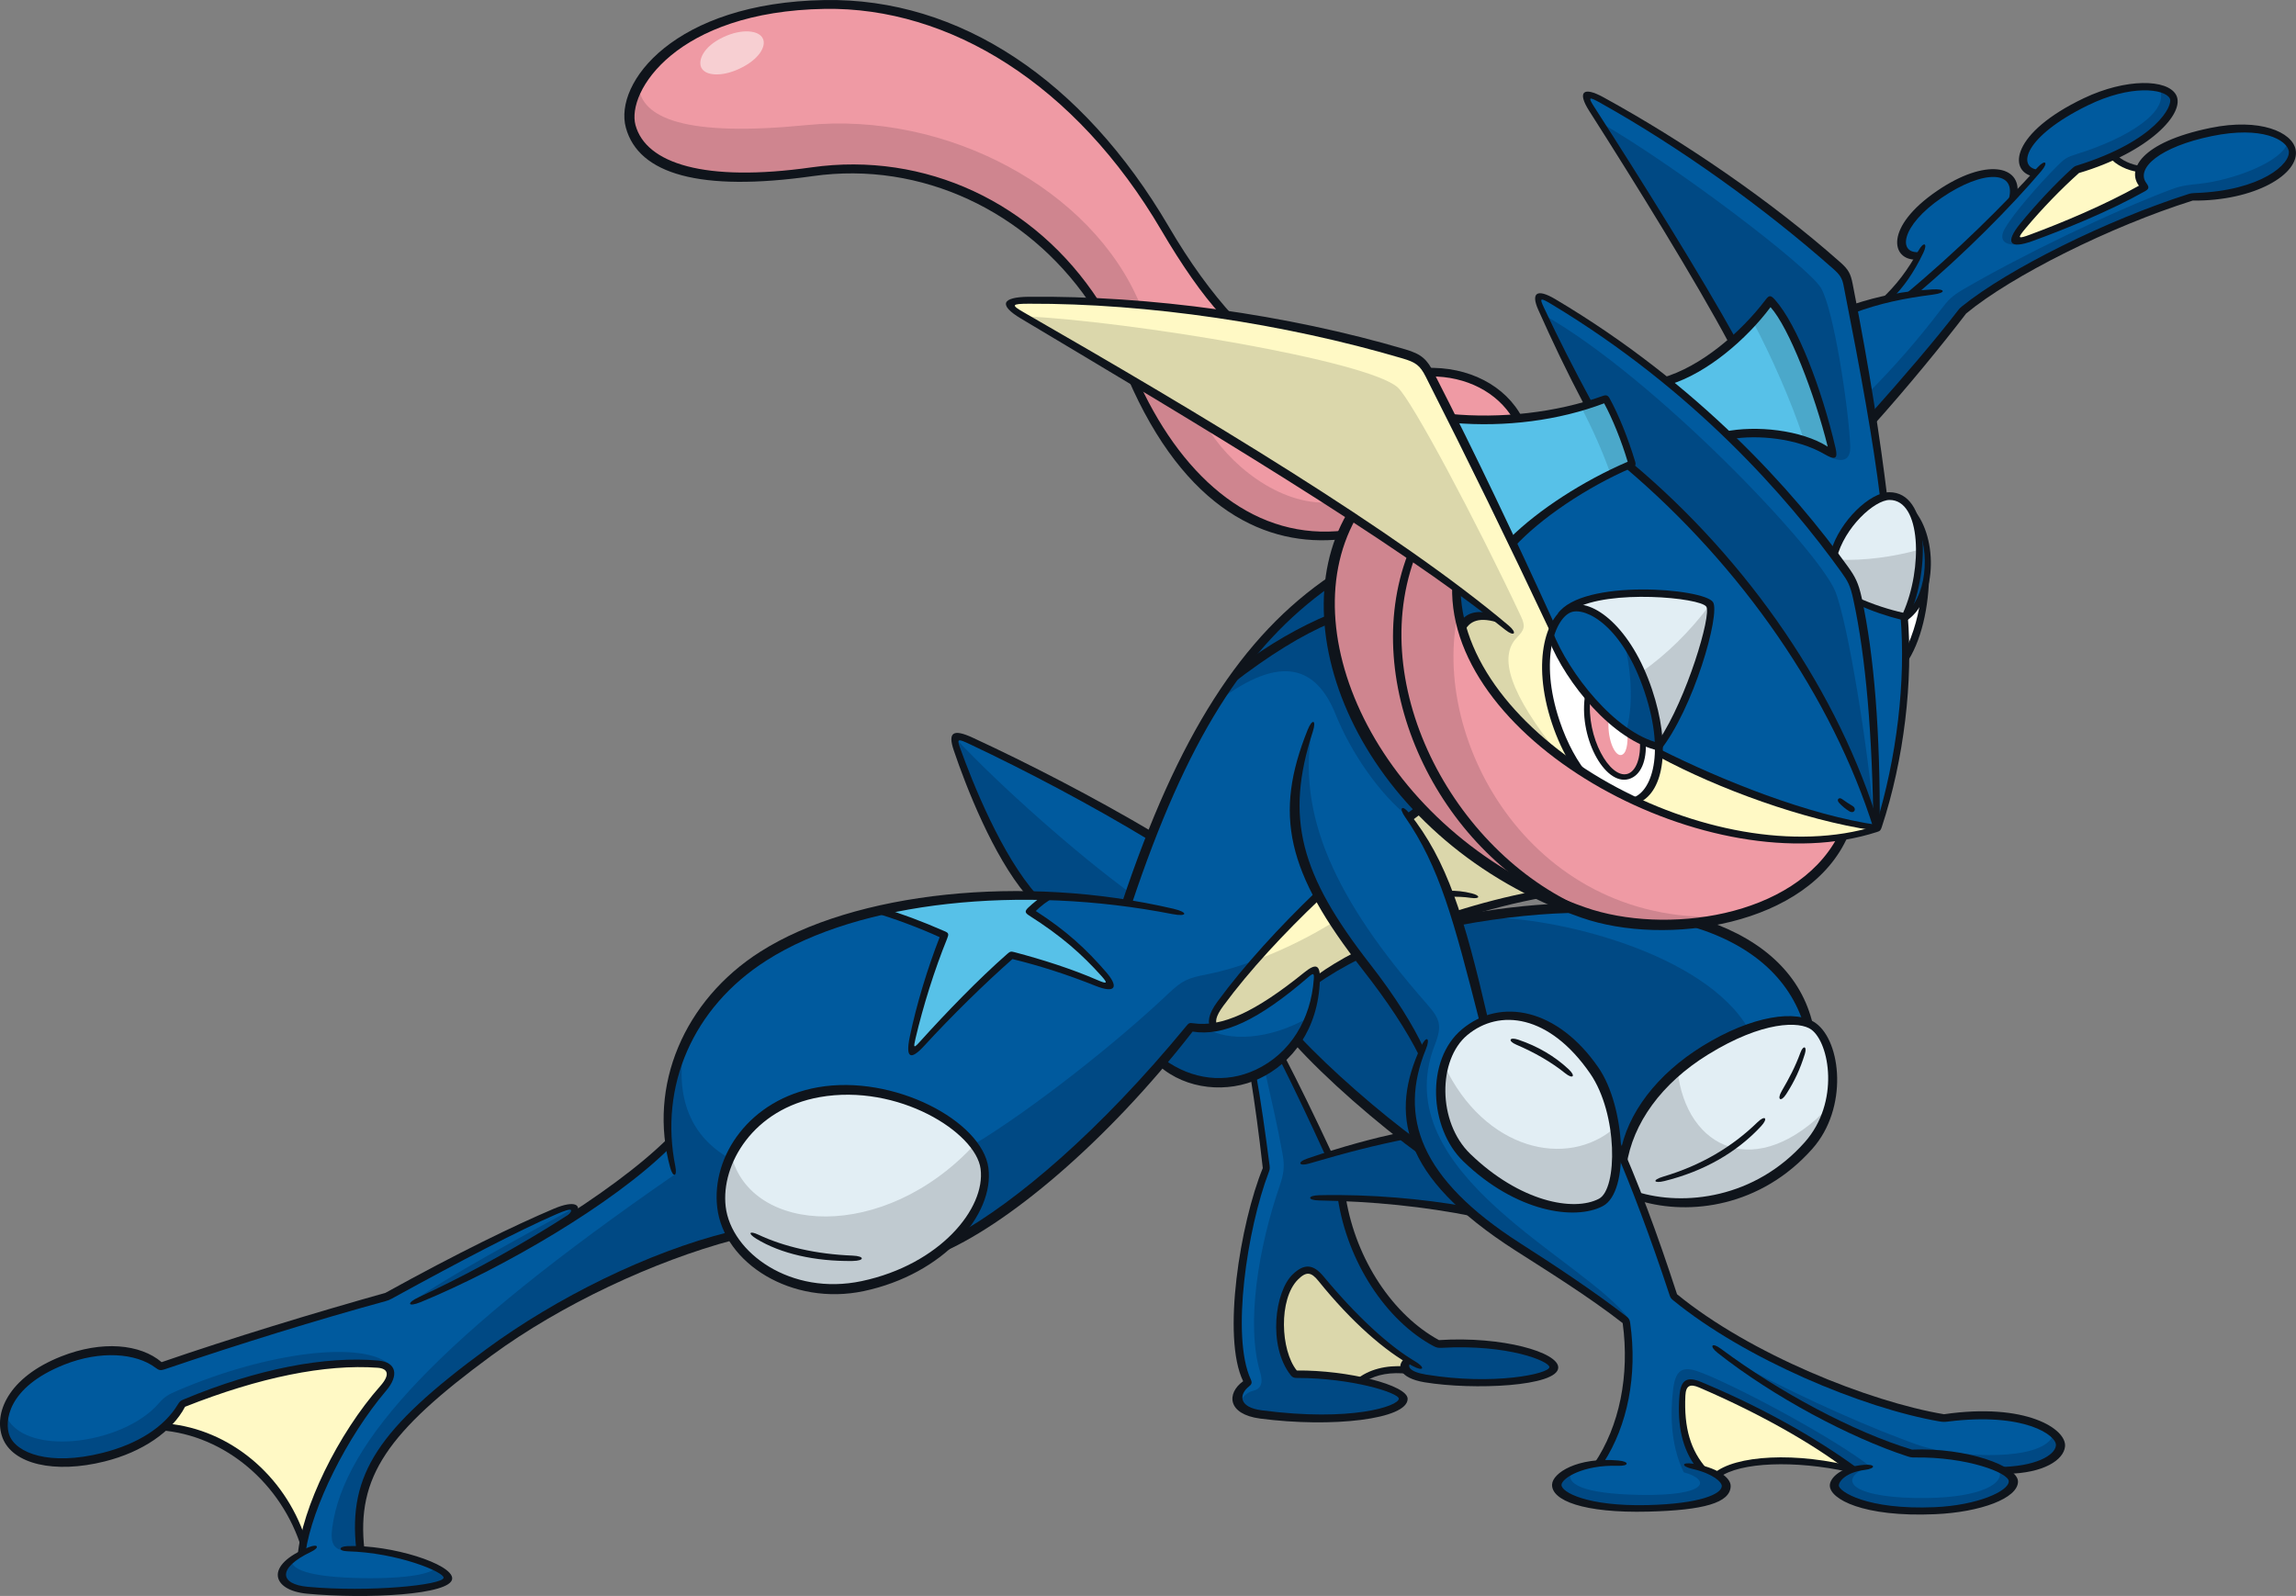 <?xml version="1.0" encoding="UTF-8"?>
<!-- Created with Inkscape (http://www.inkscape.org/) -->
<svg version="1.1" viewBox="0 0 384 266.95" xmlns="http://www.w3.org/2000/svg">
 <rect x="0" y="0" width="384" height="266.95" fill="#808080" stroke="none"/>
 <g transform="translate(106.84 -19.81)" stroke-width="2.571">
  <path d="m110.08 193.79c5.168 5.596 12.976 12.458 20.614 18.089l35.342 4.99 29.491-26.121c-4.553-16.139-26.725-22.901-58.614-16.961l-16.717 5.705c-2.317 1.372-4.509 2.618-6.789 4.133-0.166 3.586-1.406 7.607-3.328 10.166" fill="#005a9e"/>
  <path d="m211.63 122.99c0.169 0.694-3.417-20.097-3.417-20.097-1.321-10.722-3.42-22.579-5.971-35.532-0.32-1.626-0.515-1.944-1.897-3.166-11.05-9.772-25.18-19.917-39.259-27.642-2.706-1.486-3.235-0.935-1.647 1.554 8.883 13.925 18.258 29.067 23.541 38.776-3.409 2.998-7.346 5.54-11.102 6.646-5.81-4.723-12.108-9.196-18.906-13.252-2.806-1.675-2.998-0.814-2.096 1.143 2.421 5.244 4.723 9.892 7.981 16.084-7.389 2.286-15.558 2.942-22.659 2.303l0.524 28.465c-0.029 25.414 43.115 48.992 70.531 40.087 3.255-10.049 5.369-23.303 4.377-35.367" fill="#005a9e"/>
  <path d="m170.61 145.72-17.739-20.719c-7.343-15.825-13.674-29.131-20.569-42.552-1.095-2.132-1.884-2.726-4.317-3.443-18.812-5.55-41.516-9.144-62.758-8.983-3.982 0.029-4.038 0.808-1.021 2.579 29.794 17.484 60.321 35.786 79.03 50.614-2.875-0.851-4.641-0.216-5.576 1.559 6.371 22.707 44.583 41.637 69.639 33.545-11.386-1.599-25.828-6.938-36.689-12.597" fill="#fff9c5"/>
  <path d="m168.86 135.36c2.987 8.935 2.319 16.865-2.16 18.362-4.479 1.498-10.336-4.207-13.322-13.142-3.289-9.835-0.992-17.779 2.46-18.932 3.688-1.232 9.769 3.982 13.023 13.712" fill="#fff"/>
  <path d="m158.76 136.21c-0.961 6.523 3.041 14.534 6.716 13.483 1.725-0.492 2.657-2.853 2.455-5.947-3.259-1.532-6.465-4.334-9.171-7.536" fill="#ef9aa4"/>
  <path d="m182.2 92.66c5.229-1.12 12.98-0.132 17.595 3.278-2.16-9.36-6.707-22.233-10.577-25.786-3.91 5.364-10.891 11.487-17.327 13.383 3.635 2.954 7.068 6.01 10.308 9.126" fill="#57c1e8"/>
  <path d="m146.08 110.53c4.863-5.124 13.021-10.251 20.038-13.157-1.08-3.692-2.701-7.922-4.41-10.848-8.156 3.099-17.636 4.012-25.706 3.254 3.363 6.718 6.657 13.527 10.078 20.752" fill="#57c1e8"/>
  <path d="m155.83 121.63c3.688-1.232 9.769 3.982 13.023 13.712 1.111 3.328 1.716 6.514 1.806 9.281 5.371-7.473 9.557-22.17 8.47-23.715-1.382-1.961-20.293-3.653-24.808 1.734 0.463-0.489 0.973-0.833 1.51-1.013" fill="#e2eef4"/>
  <path d="m155.83 121.63c-1.401 0.468-2.612 2.055-3.335 4.434 2.791 7.147 10.673 16.92 18.168 18.642-0.082-2.786-0.689-6.004-1.81-9.363-3.254-9.73-9.335-14.945-13.023-13.712" fill="#005a9e"/>
  <path d="m162.23 139.83c-0.377 3.359 0.93 6.474 2.064 6.269 0.857-0.156 1.17-1.753 1.048-3.823-1.062-0.712-2.106-1.537-3.112-2.446" fill="#fff"/>
  <path d="m203.74 120.27c2.642 1.222 5.807 2.211 8.034 2.712 3.626-7.695 3.552-20.146-2.588-20.146-2.996 0-7.962 4.71-9.353 9.827 2.675 3.085 3.452 4.82 3.907 7.607" fill="#e2eef4"/>
  <g fill="#ef9aa4">
   <path d="m136.7 118.26c-5.257-3.863-11.146-7.909-17.502-12.077-11.332 19.985 4.304 54.228 38.822 66.308 13.666 4.784 36.617 1.318 43.416-12.794-24.137 3.756-63.765-14.485-64.737-41.437"/>
   <path d="m136.01 89.781c3.486 0.328 7.231 0.342 11.022 2e-3 -2.823-5.135-8.713-7.912-14.946-7.726 0.067 0.126 0.138 0.257 0.209 0.396 1.255 2.441 2.487 4.885 3.714 7.336 0-2e-3 1e-3 -7e-3 1e-3 -7e-3"/>
   <path d="m76.189 70.269c7.404 0.366 14.868 1.136 22.183 2.242-3.606-3.918-7.007-8.784-10.354-14.491-13.088-22.317-33.308-37.871-56.92-37.478-24.772 0.414-34.262 13.62-32.406 20.433 1.889 6.932 11.758 10.193 30.336 7.562 18.11-2.565 36.406 5.484 47.159 21.731"/>
   <path d="m82.816 83.611c8.663 19.284 22.244 28.128 37.128 25.327l0.668-1.83c-11.439-7.551-24.423-15.516-37.797-23.497"/>
  </g>
  <path d="m20.747 26.26c0.62 1.333-0.687 3.544-3.962 5.063-3.055 1.419-5.716 1.132-6.345-0.224-0.538-1.162 0.272-3.491 3.758-5.108 3.036-1.408 5.891-1.146 6.549 0.27" fill="#f7cfd2"/>
  <path d="m276.52 44.897c-0.481-2.367-5.221-4.726-13.548-3.015-10.062 2.067-13.92 6.218-11.118 9.181-5.26 3.006-12.154 5.981-18.897 8.507-3.04 1.136-3.578 0.613-1.433-2.017 2.587-3.173 6.122-6.826 8.988-9.371 12.215-3.714 17.255-10.02 16.069-12.198-1.159-2.124-7.337-2.595-14.583 0.856-11.102 5.286-12.507 11.307-8.336 11.919-5.36 6.018-13.568 14.164-21.111 20.385-3.308 0.494-6.408 1.188-9.512 2.325 1.24 6.428 2.354 12.578 3.302 18.441 5.115-5.718 10.813-12.452 15.135-18.098 7.92-6.571 24.978-14.898 38.3-19.084 11.477-0.089 17.328-4.95 16.743-7.832" fill="#005a9e"/>
  <path d="m208.6 69.858c1.29-0.283 2.6-0.519 3.945-0.721 5.926-4.886 12.256-10.958 17.301-16.257 1.198-4.939-4.506-5.867-12.292-0.564-7.511 5.115-7.918 10.638-3.517 10.29-1.398 2.664-3.291 5.184-5.436 7.252" fill="#005a9e"/>
  <path d="m231.53 57.545c-2.144 2.63-1.605 3.154 1.433 2.017 6.745-2.526 13.637-5.501 18.899-8.507-0.859-0.908-1.089-1.926-0.711-2.963-1.778-0.251-3.479-0.996-4.604-2.194-1.77 0.82-3.776 1.593-6.028 2.277-2.866 2.544-6.402 6.197-8.99 9.371" fill="#fff9c5"/>
  <path d="m97.261 187.7c8.667-11.784 23.335-25.346 33.519-32.606-11.076-11.642-16.444-26.046-14.998-38.234-14.46 10.074-24.784 26.133-34.092 53.997-24.424-3.674-47.563 0.464-60.822 8.9-12.092 7.694-17.17 19.918-15.9 31.264-4.33 4.258-10.377 8.738-16.896 12.902 2.428-2.437 1.049-2.791-2.112-1.451-6.48 2.745-16.831 8.011-28.038 14.221-12.062 3.286-26.552 7.786-37.894 11.702-3.39-3.053-9.644-3.675-16.355-1.015-8.813 3.492-10.827 9.161-9.521 12.67 1.416 3.811 7.733 5.628 16.348 3.466 5.496-1.38 10.817-4.372 13.174-8.866 11.521-4.726 23.222-7.515 32.719-6.661 2.328 0.209 2.87 1.747 0.9 4.006-6.781 7.772-12.745 20.018-13.657 27.666-5.006 2.687-3.981 5.68 0.921 6.133 9.399 0.868 23.388-0.018 23.536-2.026 0.111-1.499-7.673-4.417-14.638-4.854-1.371-12.6 4.16-20.203 21.484-32.925 10.87-7.983 26.439-15.865 40.56-19.485l36.257 1.489c12.628-6.264 29.311-22.051 40.578-36.414 1.26 0.236 2.561 0.245 3.929 0.026-0.571-0.715-0.408-1.992 0.997-3.905" fill="#005a9e"/>
  <path d="m111.63 182.86c-8.37 6.943-14.159 9.674-19.29 8.718-1.53 1.95-3.16 3.927-4.867 5.9 10.563 8.22 25.215 0.799 25.935-13.859 0.086-1.768-0.214-2.059-1.779-0.76" fill="#005a9e"/>
  <path d="m57.832 215.23c-0.965-7.279-15.256-14.92-27.722-12.72-10.9 1.925-17.22 10.92-16.261 19.202 1.018 8.778 12.123 15.65 23.641 13.2 13.261-2.821 21.285-12.569 20.342-19.682" fill="#e2eef4"/>
  <path d="m77.778 182.76c-3.261-3.691-6.491-6.803-12.359-10.471 0.846-0.879 1.886-1.784 3.356-2.655-10.29-0.432-20.044 0.491-28.565 2.482 3.813 1.122 7.503 2.585 10.919 4.121-1.985 4.873-4.062 11.294-5.335 17.17-0.577 2.666-0.31 3.096 1.602 0.982 4.464-4.936 10.218-10.67 14.934-14.804 4.641 1.114 9.554 2.713 14.257 4.666 2.409 1.002 3.077 0.645 1.19-1.491" fill="#57c1e8"/>
  <path d="m-42.707 251.99c1.97-2.259 1.429-3.797-0.9-4.006-9.497-0.855-21.198 1.935-32.719 6.66-0.747 1.425-1.795 2.697-3.049 3.817 11.14 1.001 20.038 9.29 23.293 19.456 1.506-7.667 7.085-18.718 13.374-25.928" fill="#fff9c5"/>
  <path d="m65.744 169.52c5.191 0.086 10.538 0.514 15.948 1.328 1.32-3.951 2.662-7.658 4.032-11.151-8.969-5.316-19.991-11.28-30.131-15.97-2.665-1.232-3.197-0.856-2.407 1.371 3.051 8.597 7.642 18.804 12.557 24.423" fill="#005a9e"/>
  <path d="m218.29 257.03c-13.307-2.22-33.29-10.621-45.172-20.403-3.037-9.272-6.075-17.503-9.616-25.617 0 0-22.456-20.658-22.173-20.534-4.348-17.621-6.558-26.568-12.796-34.295-13.159-16.305-15.173-17.084-16.248-14.138-5.322 14.605-2.441 24.385 9.407 39.506 3.747 4.784 7.066 9.781 9.223 14.29-4.545 11.274-1.197 21.458 16.144 32.57 5.873 3.762 11.801 7.467 18.073 12.37 1.165 7.63 0.061 16.833-4.587 23.816-4.27 0.454-6.966 2.381-7.02 3.551-0.103 2.232 5.955 4.194 15.256 3.962 8.445-0.211 13.003-1.512 13.098-3.691 0.042-0.956-1.516-2.232-4.09-2.98-2.617-3.192-3.575-7.16-3.246-12.188 0.135-2.067 0.896-2.675 2.971-1.801 9.093 3.832 18.777 9.08 25.589 14.2-1.976 0.621-3.131 1.773-3.131 2.634 0 1.867 5.774 4.705 16.787 4.23 7.634-0.328 13.142-2.727 13.142-4.906 0-0.594-0.639-1.233-1.734-1.844 6.026-0.15 9.396-2.007 9.611-4.097 0.253-2.46-6.279-6.503-19.488-4.636" fill="#005a9e"/>
  <path d="m160.94 220.96c4.104-2.146 3.269-15.775-1.08-22.084-6.703-9.725-15.664-11.482-21.724-6.42-5.461 4.56-5.337 15.437 0.361 20.942 8.942 8.642 18.249 9.753 22.444 7.562" fill="#e2eef4"/>
  <path d="m167.16 219.91c8.314 2.548 20.216 0.862 28.506-8.498 5.912-6.673 4.525-17.232 0.84-19.923-2.304-1.683-8.687-1.86-18.144 3.985-6.466 3.996-12.372 10.286-13.681 18.318 0.851 2.022 1.675 4.056 2.478 6.118" fill="#e2eef4"/>
  <path d="m203.1 265.64c-6.812-5.12-16.495-10.368-25.589-14.2-2.075-0.874-2.836-0.266-2.971 1.8-0.329 5.028 0.629 8.997 3.245 12.189 1.032 0.3 1.892 0.686 2.56 1.101 3.276-2.574 12.545-3.356 22.702-0.87 0.018-7e-3 0.033-0.015 0.053-0.018" fill="#fff9c5"/>
  <path d="m113.46 169.47c-5.266 5.176-13.536 14.23-16.202 18.228-1.08 1.621-1.41 2.902-0.997 3.903 4.779-0.91 10.221-4.265 15.361-8.744 1.427-1.244 1.825-1.065 1.779 0.76 1.905-1.366 4.47-2.918 6.788-4.133-2.317-2.836-5.198-7.066-6.728-10.014" fill="#fff9c5"/>
  <path d="m139.04 222.43c-6.923-1.338-14.518-1.983-21.439-2.184 1.618 10.001 7.66 20.054 16.105 24.402 10.7-0.717 19.399 1.946 19.353 3.89-0.051 2.15-11.828 3.437-21.503 1.844-3.403-0.56-3.988-2.092-2.839-3.005-4.75-2.892-10.158-8.311-14.62-13.685-1.56-1.879-2.648-1.839-4.25-0.309-3.153 3.016-3.687 12.134-0.103 16.282 8.93-0.071 18.124 2.388 18.124 4.095 0 2.481-10.944 4.289-23.807 2.612-4.521-0.59-4.967-3.534-2.15-5.326-3.737-6.911-0.82-26.365 3.072-35.786-0.629-5.176-1.354-10.476-2.208-15.493 1.738-0.709 3.363-1.734 4.794-3.047 2.655 5.207 5.304 10.723 7.874 16.225 4.168-1.246 8.389-2.371 12.507-3.207 0.795 0.589 1.525 1.106 2.378 1.594 1.28 3.504 4.322 7.513 8.711 11.098" fill="#005a9e"/>
  <path d="m213.1 105.64c1.938 4.088 1.251 11.778-1.254 17.198 4.853-3.014 4.825-12.735 1.254-17.198" fill="#004984"/>
  <path d="m147.52 122.87c-7.544-16.042-18.212-36.072-20.572-38.234-4.946-4.534-44.784-11.092-62.627-11.938 29.753 17.459 60.223 35.732 78.907 50.539-2.874-0.849-4.64-0.215-5.575 1.559 2.214 7.887 8.27 15.318 16.278 21.32-8.293-10.305-10.185-16.441-7.082-19.652 1.294-1.338 1.468-1.9 0.672-3.594" fill="#dbd7ab"/>
  <path d="m142.87 122.97c-2.002-1.621-4.099-3.214-6.142-4.685-0.117 1.442 0.184 4.348 0.921 6.506 0.709-1.415 2.384-2.479 5.221-1.821" fill="#004984"/>
  <path d="m167.65 132.25c0.431 0.979 0.838 2.007 1.203 3.103 1.111 3.326 1.716 6.513 1.805 9.281 5.338-7.423 9.499-21.967 8.489-23.675-3.378 4.519-7.313 8.376-11.498 11.29" fill="#c0cad0"/>
  <path d="m200.48 113.41c2.162 2.627 2.853 4.3 3.269 6.85 2.642 1.223 5.806 2.211 8.034 2.712 1.565-3.321 2.439-7.53 2.434-11.242-4.309 1.226-9.453 1.918-13.737 1.681" fill="#c0cad0"/>
  <path d="m157.6 87.879c1.796 3.488 3.531 7.267 4.902 11.154 1.227-0.606 2.443-1.165 3.626-1.653-1.08-3.692-2.701-7.921-4.41-10.847-1.34 0.508-2.718 0.953-4.117 1.346" fill="#4ba8ca"/>
  <path d="m199.78 95.925c-2.16-9.362-6.707-22.234-10.577-25.789-0.83 1.139-1.805 2.311-2.876 3.47 2.982 5.561 6.559 13.611 8.566 19.885 1.812 0.598 3.494 1.403 4.888 2.433" fill="#4ba8ca"/>
  <g fill="#004984">
   <path d="m197.7 67.956c-2.146-3.559-23.93-20.167-36.74-27.57 5.556 8.47 17.223 27.881 22.021 36.511 2.102-1.634 4.56-4.534 6.225-6.738 3.78 4.005 8.416 16.789 10.532 25.293l-0.659 0.752c2.091 1 3.63 0.746 3.529-1.799-0.245-6.199-2.753-22.873-4.908-26.45"/>
   <path d="m151.4 72.506c18.482 10.456 45.935 39.288 48.714 46.239 2.16 5.4 5.614 27.257 6.393 37.519-6.332-19.817-23.676-45.203-41.079-58.645l0.691-0.254c-0.744-2.858-2.543-7.54-4.412-10.847-0.9 0.336-1.827 0.668-2.849 0.975-2.665-4.914-5.597-10.955-7.461-14.99"/>
   <path d="m165.13 142.12c1.814 1.246 3.689 2.164 5.539 2.588-0.08-2.786-0.687-6.004-1.809-9.363-1.095-3.273-2.512-6.02-4.047-8.198 1.382 5.92 1.421 11.103 0.318 14.973"/>
   <path d="m276.52 44.897c-0.091-0.446-0.333-0.891-0.721-1.308-0.894 3.265-9.1 6.362-14.879 6.969-1.739 0.184-2.911 0.289-4.523 0.896-10.241 3.85-25.119 11.064-34.871 16.745-1.911 1.111-2.57 1.821-3.749 3.377-3.677 4.855-7.885 9.696-12.164 13.965 0.253 1.473 0.495 2.931 0.729 4.37 5.115-5.718 10.813-12.452 15.135-18.098 7.92-6.571 24.978-14.898 38.3-19.084 11.477-0.089 17.328-4.95 16.743-7.832"/>
   <path d="m230.63 60.707 0.777-0.657c-1.578 0.34-1.569-0.418 0.128-2.502 2.587-3.173 6.124-6.825 8.99-9.37 12.215-3.714 17.255-10.022 16.069-12.198-0.349-0.639-1.158-1.124-2.308-1.402 1.948 3.787-5.181 8.331-13.827 11.011-1.579 0.49-1.998 0.729-3.238 1.984-3.105 3.143-7.196 7.798-8.726 10.424-1.044 1.787-0.285 2.901 2.136 2.709"/>
  </g>
  <g fill="#cf858f">
   <path d="m28.069 40.732c-20.193 2.001-27.684-1.093-28.136-6.641-1.38 2.516-1.764 4.954-1.237 6.881 1.889 6.93 11.757 10.193 30.334 7.562 18.11-2.566 36.406 5.483 47.159 21.731 2.556 0.126 5.118 0.318 7.678 0.537-7.987-19.339-32.403-32.388-55.799-30.069"/>
   <path d="m119.94 108.93 0.668-1.83c-1.626-1.074-3.29-2.157-4.976-3.246-8.616 0.563-17.137-6.541-20.851-13.038-3.936-2.395-7.93-4.803-11.968-7.213 8.663 19.284 22.244 28.128 37.128 25.327"/>
   <path d="m137.09 121.97c-0.207-1.218-0.339-2.457-0.384-3.714-5.257-3.865-11.146-7.909-17.502-12.079-11.332 19.985 4.304 54.228 38.825 66.31 6.949 2.433 16.299 2.727 24.706 0.576-33.097 2.321-50.647-29.324-45.645-51.095"/>
  </g>
  <path d="m211.63 122.99c0.183 2.221 0.258 4.483 0.243 6.758 1.672-2.907 2.907-7.125 3.264-11.783-0.595 2.139-2.5 4.896-3.507 5.025" fill="#fff"/>
  <path d="m103.15 180.42c-2.692 1.004-5.438 1.832-8.056 2.347-3.311 0.651-4.139 0.967-6.654 3.353-8.508 8.071-22.659 19.246-32.398 25.114 0.98 1.297 1.609 2.644 1.787 3.979 0.529 3.989-1.765 8.808-6.218 12.768l0.143 2e-3c12.628-6.264 29.311-22.051 40.578-36.414 1.26 0.235 2.561 0.244 3.929 0.026-0.571-0.715-0.408-1.992 0.997-3.905 1.747-2.374 3.744-4.82 5.891-7.274" fill="#004984"/>
  <path d="m111.63 182.86c1.427-1.244 1.825-1.065 1.779 0.76 1.905-1.366 4.47-2.918 6.788-4.134-1.27-1.554-2.704-3.525-3.997-5.477-3.466 2.201-8.168 4.601-13.054 6.42-2.54 2.885-4.731 5.548-5.88 7.27-1.08 1.621-1.41 2.904-0.997 3.905 4.779-0.91 10.222-4.265 15.361-8.744" fill="#dbd7ab"/>
  <path d="m37.49 234.92c13.261-2.821 21.283-12.567 20.342-19.682-0.175-1.312-0.788-2.639-1.742-3.916-15.113 16.326-37.383 15.018-40.635 1.674-1.368 2.767-1.946 5.79-1.605 8.724 1.018 8.778 12.121 15.651 23.641 13.2" fill="#c0cad0"/>
  <g fill="#004984">
   <path d="m13.848 221.71c-0.317-2.728 0.162-5.534 1.329-8.137-6.42-3.626-9.114-10.015-7.629-18.758-2.345 5.215-3.183 10.816-2.579 16.217 0.211 1.633 0.715 4.032 1.018 5.246-39.429 27.241-55.331 44.673-57.259 59.046-0.358 2.66 0.266 3.527 1.922 3.893l2.806-0.294c-1.372-12.6 4.159-20.203 21.483-32.923 10.869-7.983 26.434-15.864 40.555-19.485-0.875-1.495-1.448-3.114-1.644-4.804"/>
   <path d="m-34 281.99c-0.527 1.018-4.539 1.914-12.283 1.784-9.215-0.154-11.881-1.56-11.785-3.009-2.94 2.347-1.608 4.635 2.625 5.025 9.399 0.868 23.389-0.018 23.537-2.026 0.037-0.486-0.764-1.123-2.093-1.775"/>
   <path d="m-41.815 248.73 0.455-0.421c-4.486-4.499-20.942-2.267-35.696 4.06-1.63 0.699-2.199 0.987-3.281 2.228-6.077 6.977-22.954 9.092-25.654 1.678-0.347 1.388-0.263 2.695 0.145 3.791 1.416 3.813 7.733 5.628 16.346 3.466 5.496-1.379 10.817-4.372 13.176-8.866 19.058-7.816 33.522-7.584 34.509-5.935"/>
   <path d="m-11.06 223.43c-5.139 3.816-19.576 11.223-26.568 13.982 4.907-3.673 19.014-11.295 26.822-15.55 0.087 0.287 0.106 1.044-0.256 1.568"/>
   <path d="m82.258 169.21c-8.938-6.501-21.833-17.924-29.306-25.923-0.188 0.302-0.093 0.904 0.236 1.832 3.051 8.597 7.642 18.804 12.557 24.423 5.191 0.086 10.538 0.514 15.947 1.328 0.188-0.562 0.377-1.107 0.567-1.66"/>
  </g>
  <path d="m130.79 155.1-1.984 1.394c3.02 4.258 6.453 11.618 7.909 16.48 3.735-1.263 10.135-3.047 14.09-3.708-6.865-2.911-15.366-9.327-20.015-14.166" fill="#dbd7ab"/>
  <g fill="#004984">
   <path d="m94.816 191.76c-0.847 0.033-1.674-0.015-2.481-0.165-1.53 1.95-3.162 3.927-4.867 5.902 8.91 6.934 20.732 2.736 24.645-7.548-6.725 3.896-13.658 4.089-17.297 1.81"/>
   <path d="m115.78 116.88c-7.2 5.015-13.374 11.517-18.908 20.219 10.626-8.06 16.479-5.723 19.662 2.193 2.531 6.295 7.253 13.274 12.295 17.246 0.664-0.498 1.314-0.974 1.946-1.425-11.076-11.642-16.442-26.046-14.997-38.234"/>
   <path d="m165.57 240.42c-7.176-9.916-40.874-24.257-32.447-45.812 1.314-3.363 0.843-4.41-1.451-7.021-15.161-17.262-21.834-31.57-18.978-46.357-2.787 8.265-8.211 18.341 9.006 40.318 3.748 4.784 7.066 9.781 9.223 14.29-4.545 11.273-1.149 21.385 16.144 32.57 6.676 4.317 13.645 9.38 18.503 12.012"/>
   <path d="m173 252.12c-0.45 3.647-0.585 9.137 1.756 13.954 4.545 1.214 4.274 4.005-7.427 3.78-9.396-0.182-12.569-1.821-11.302-4.056-1.576 0.75-2.485 1.673-2.514 2.345-0.101 2.232 5.955 4.194 15.256 3.962 8.445-0.211 13.003-1.512 13.098-3.691 0.042-0.956-1.516-2.232-4.09-2.979-2.617-3.192-3.575-7.161-3.246-12.189 0.135-2.067 0.896-2.674 2.971-1.801 9.093 3.833 18.777 9.08 25.589 14.201 0.804-0.241 1.596-0.519 2.765-0.608-5.806-4.545-21.198-12.872-27.995-15.572-2.921-1.161-4.41-0.991-4.861 2.655"/>
   <path d="m205.85 265.02c-6.165 2.52-2.341 5.536 9.722 5.356 8.687-0.13 13.322-2.385 11.792-4.997 1.62 0.677 2.52 1.532 2.52 2.207 0 1.993-4.185 4.41-13.142 4.906-10.62 0.586-16.9-2.211-16.787-4.232 0.072-1.307 1.914-3.105 5.895-3.241"/>
   <path d="m182.51 247.08c8.076 4.681 21.071 10.566 28.354 13.277 1.935 0.721 3.421 1.395 6.212 1.982 6.017 1.26 18.577 1.727 19.617-2.916 1.896 1.746 1.987 5.436-8.095 6.561-2.791-1.8-9.677-3.374-15.528-2.88-6.391-2.07-23.494-9.812-30.56-16.022"/>
   <path d="m120.19 179.5c-2.137 1.149-4.553 2.527-6.788 4.134-0.166 2.775-0.912 6.753-3.329 10.164 5.233 5.798 14.255 13.46 20.614 18.091-2.194-3.652-2.224-10.096 0.222-16.055-2.595-4.925-6.601-11.586-10.719-16.335"/>
   <path d="m140.66 173.25c12.841-0.24 37.748 6.101 44.948 18.704-9.469 3.551-19.006 11.12-20.905 21.842l-1.194-2.793c-0.015-12.92-12.348-24.579-22.173-20.534-0.768-3.765-2.717-11.69-4.414-16.674 1.066-0.262 2.219-0.458 3.739-0.545"/>
  </g>
  <path d="m195.67 211.4c1.714-1.936 2.813-4.2 3.421-6.503-12.089 12.753-23.915 7.187-25.371-6.046-4.466 3.835-8.052 8.89-9.036 14.929 0.852 2.022 1.675 4.056 2.479 6.118 8.314 2.548 20.215 0.862 28.506-8.498" fill="#c0cad0"/>
  <path d="m160.94 220.96c2.512-1.314 3.171-6.93 2.308-12.536-8.002 6.968-21.831 3.761-28.529-10.405-1.448 5.098-0.193 11.542 3.778 15.379 8.942 8.642 18.249 9.753 22.444 7.562" fill="#c0cad0"/>
  <path d="m153.05 248.52c0.047-1.944-8.652-4.608-19.353-3.89-8.445-4.348-14.487-14.4-16.105-24.401 6.921 0.2 14.518 0.844 21.439 2.183-4.387-3.584-7.431-7.594-8.709-11.097-0.855-0.488-1.585-1.006-2.378-1.595-4.117 0.838-8.34 1.961-12.508 3.207-2.569-5.5-5.218-11.017-7.873-16.225-0.888 0.814-1.858 1.504-2.875 2.089 1.135 5.122 2.208 9.659 3.009 14.213 0.35 1.992 0.134 3.286-0.534 5.221-3.482 10.089-5.672 23.034-3.25 31.077 0.555 1.839 0.143 2.852-1.238 3.162-1.076 0.243-2.164 1.407-2.084 2.342 0.573 0.733 1.707 1.32 3.465 1.55 12.863 1.677 23.806-0.131 23.806-2.612 0-1.708-9.194-4.167-18.123-4.095-3.584-4.147-3.051-13.264 0.103-16.282 1.6-1.53 2.69-1.569 4.248 0.309 4.462 5.374 9.87 10.793 14.62 13.685-1.148 0.914-0.563 2.445 2.839 3.005 9.675 1.593 21.452 0.306 21.503-1.844" fill="#004984"/>
  <path d="m128.71 247.36c-4.75-2.892-10.158-8.312-14.62-13.687-1.56-1.878-2.648-1.839-4.25-0.307-3.153 3.016-3.687 12.133-0.103 16.282 3.873-0.029 7.798 0.415 10.998 1.069 2.031-1.416 4.612-2.015 7.673-1.746-0.408-0.559-0.266-1.159 0.301-1.611" fill="#dbd7ab"/>
  <g fill="#0f141b">
   <path d="m202.46 155.51c0.82 0.489 1.297-0.437 0.525-0.895-0.642-0.381-1.122-0.698-1.72-1.133-0.565-0.414-0.982 0.098-0.551 0.582 0.472 0.532 1.107 1.066 1.746 1.446"/>
   <path d="m159.14 136.64c-0.703 6.496 3.259 13.442 6.188 12.621 1.423-0.397 2.345-2.688 2.08-5.794l1.002 0.388c0.183 3.205-0.811 5.685-2.844 6.268-4.099 1.174-8.555-7.301-7.254-14.325z"/>
   <path d="m155.85 147.6c-1.205-1.946-2.271-4.234-3.12-6.774-3.579-10.705-0.799-18.471 2.931-19.717 3.919-1.306 10.341 3.68 13.802 14.036 3.141 9.394 2.035 16.981-2.132 18.904 0.097 0.015-1.494-0.721-1.494-0.721 3.149-0.469 6.089-6.672 2.37-17.796-3.698-11.062-9.783-14.155-12.222-13.338-2.657 0.887-5.465 7.786-2.002 18.144 1.299 3.887 3.075 7.041 4.984 9.272z"/>
   <path d="m170.58 143.66c4.667-6.931 8.862-21.007 7.956-22.372-1.015-1.528-16.301-2.95-22.081 0.407l-2.774 0.773c4.125-5.903 24.398-4.27 25.971-1.95 1.288 1.899-3.28 18.035-8.97 24.987z"/>
   <path d="m152.82 125.44c2.674 6.894 10.446 16.916 17.839 18.665l-0.043 1.272c-7.712-1.642-15.543-11.333-18.393-18.48z"/>
   <path d="m137.45 118.73c0.733 24.789 42.282 47.663 69.421 39.246 3.519-11.338 5.065-24.23 4.143-35.131l1.207-0.08c0.913 10.904-0.59 24.007-4.339 35.383-0.189 0.569-0.283 0.66-0.808 0.83-27.709 8.944-71.778-14.858-71.043-41.138z"/>
   <path d="m206.42 158.7c-11.699-1.751-25.861-6.942-35.786-12.281l0.061-1.317c10.404 5.217 24.929 11.087 36.771 12.746z"/>
   <path d="m166.08 97.236c19.656 16.471 34.732 38.66 41.413 60.922l-0.936 0.385c-6.915-22.019-22.037-43.984-41.686-60.596z"/>
   <path d="m158.22 87.724c-3.137-5.969-5.396-10.738-7.78-16.075-1.281-2.869-0.227-3.618 2.817-1.813 23.995 14.231 39.933 32.2 48.989 44.789 1.15 1.599 1.731 2.662 2.262 5.091 2.135 9.774 3.124 22.904 3.035 38.39l-1.057 0.537c-0.158-15.616-1.236-28.82-3.379-38.635-0.501-2.299-0.913-3.011-2.019-4.548-9.016-12.531-24.689-30.45-48.377-44.727-1.994-1.201-2.094-1.097-1.351 0.49 2.468 5.277 4.889 10.032 8.13 16.039z"/>
   <path d="m203.74 119.7c2.644 1.238 5.609 2.135 7.716 2.603 3.264-7.369 3.047-18.867-2.268-18.867-2.481 0-7.555 4.526-8.865 9.808l-0.951-1.237c1.499-5.042 6.511-9.864 9.79-9.864 6.611 0 6.85 12.599 3.342 20.676-0.29 0.668-0.586 0.844-1.246 0.682-2.454-0.606-4.999-1.456-7.222-2.494z"/>
   <path d="m211.56 122.61c3.772-2.635 4.578-10.368 2.093-15.223l-0.45-2.365c4.211 4.79 3.91 15.668-1.488 18.803z"/>
   <path d="m211.76 128.68c1.434-2.704 2.512-6.788 2.713-9.69l1.331-3.656c0.023 5.952-1.346 11.964-3.924 15.571z"/>
   <path d="m207.62 103.17c-1.175-9.585-3.185-20.679-6.129-35.624-0.233-1.187-0.595-1.768-1.664-2.713-11.555-10.23-25.589-20.308-39.02-27.82-1.971-1.102-2.103-0.999-0.939 0.804 7.769 12.049 17.881 28.282 23.594 38.619l-1.091 0.853c-5.583-10.468-15.734-26.874-23.415-38.915-2.042-3.202-1.027-4.159 2.358-2.301 13.537 7.429 27.997 17.306 39.596 27.578 1.415 1.251 1.764 1.932 2.101 3.644 2.935 14.904 4.601 25.992 5.779 35.57z"/>
   <path d="m181.56 92.017c5.272-1.109 12.923-0.289 17.285 2.509-2.203-8.835-6.466-19.904-9.568-23.338-3.99 5.327-10.493 10.944-16.707 12.9l-1.397-1.089c6.435-1.815 13.125-7.566 17.294-13.072 0.573-0.757 0.846-0.766 1.534 0 3.767 4.217 7.84 14.912 10.15 24.822 0.425 1.826-0.061 2.072-1.878 1.015-4.589-2.671-11.22-3.271-15.621-2.499z"/>
   <path d="m145.67 109.83c4.82-4.777 12.321-9.607 19.715-12.785-1.004-3.408-2.578-7.293-3.938-9.774-7.567 2.87-16.523 4.017-25.174 3.276l-0.654-1.51c8.44 0.839 17.844-0.204 25.595-2.996 0.608-0.219 0.883-0.084 1.158 0.416 1.524 2.773 3.061 6.604 4.244 10.498 0.204 0.669 0.067 0.84-0.635 1.144-7.42 3.194-15.24 8.453-19.578 13.215z"/>
   <path d="m152.59 125.8c-7.518-15.948-13.785-28.781-20.974-42.971-0.969-1.911-1.664-2.412-3.899-3.072-19.83-5.85-42.555-9.21-62.485-9.146-2.988 0.015-2.994 0.213-0.726 1.516 29.462 16.918 62.349 36.601 80.979 52.316 1.491 1.259 0.962 1.936-0.563 0.721-18.937-15.1-51.673-34.56-81.025-52.079-3.769-2.251-3.233-3.588 1.302-3.635 20.278-0.206 43.11 2.931 63.01 8.799 2.734 0.807 3.617 1.677 4.78 3.95 7.18 14.054 13.321 27.015 20.204 42.115z"/>
   <path d="m146.24 89.884c-2.664-4.473-7.861-7.151-13.833-7.111l-0.744-1.42c7.075-0.262 13.308 2.91 16.135 8.394z"/>
   <path d="m83.806 84.151c7.566 16.232 19.634 26.128 34.216 24.385l-0.565 1.474c-12.334 1.323-26.105-4.732-35.714-27.054z"/>
   <path d="m75.166 70.115c-10.297-14.874-27.82-23.436-46.072-20.846-18.805 2.661-29.131-0.3-31.262-8.11-2.037-7.472 8.092-20.92 33.264-21.34 22.509-0.389 43.164 13.392 57.511 37.856 3.614 6.164 7.122 10.949 10.813 15.011l-2.115-0.271c-3.016-3.25-6.483-8.235-9.901-14.064-14.373-24.508-35.491-37.383-56.298-37.056-24.944 0.416-33.164 13.929-31.663 19.438 1.749 6.414 11.538 9.609 29.457 7.069 18.971-2.687 37.318 5.872 48.036 22.355z"/>
   <path d="m119.87 106.62c-11.129 20.092 5.286 53.367 38.426 64.966 13.244 4.638 34.987 1.778 42.187-11.783l1.773-0.227c-6.571 15.164-30.596 18.629-44.593 13.731-35.542-12.439-51.007-47.246-39.205-67.614z"/>
   <path d="m155.75 172.04c-22.294-10.022-35.347-37.971-27.149-59.511l1.114 0.737c-8.232 22.784 8.061 51.048 30.28 59.254z"/>
   <path d="m137.34 123.94c0.951-1.543 2.644-2.115 5.03-1.53l1.766 1.677c-3.51-1.215-5.274-0.477-6.131 1.496z"/>
   <path d="m80.839 170.73c9.267-27.75 19.976-44.635 34.969-54.696l-0.089 1.839c-14.358 10.142-24.174 25.925-33.257 53.084z"/>
   <path d="m100.64 131.17c4.636-3.51 9.969-6.594 14.921-8.619l0.023 1.507c-4.544 1.936-9.945 5.154-16.606 10.329z"/>
   <path d="m64.785 169.52c-5.571-6.603-10.072-18.156-12.119-24.226-1.013-3.003-0.1-3.61 3.192-2.087 9.28 4.293 20.237 9.937 30.164 15.821l-0.512 1.399c-9.855-5.972-20.687-11.674-30.097-16.116-2.112-0.997-2.232-0.931-1.682 0.603 2.062 5.76 6.953 18.032 12.893 24.647z"/>
   <path d="m5.254 215.13c-3.77-13.696 2.31-28.018 15.043-36.118 15.745-10.019 44.018-13.042 69.115-7.196 2.534 0.589 2.364 1.385-0.186 0.887-25.227-4.933-52.257-2.177-67.843 7.741-12.448 7.921-17.965 21.127-15.276 34.452 0.355 1.757-0.388 1.934-0.853 0.236"/>
   <path d="m5.084 211.91c-9.54 9.432-27.959 20.095-41.537 25.689-2.247 0.923-2.43 0.143-0.336-0.821 13.231-6.093 32.118-17.1 41.694-26.606z"/>
   <path d="m-57.054 280.04c0.69-7.994 6.75-20.416 13.832-28.414 1.621-1.832 1.336-2.907-0.468-3.038-8.743-0.634-19.726 1.586-32.2 6.528-2.208 4.195-7.151 7.566-13.43 9.141-8.385 2.102-15.448 0.473-17.111-3.999-1.486-3.998 0.89-10.024 9.799-13.556 6.861-2.72 13.268-2.081 16.821 0.951 11.633-4.008 25.346-8.198 37.426-11.588 12.281-6.776 21.481-11.229 28.144-14.065 3.609-1.535 4.931-0.677 3.551 1.234l-2.288 0.982c2.578-2.342 2.061-2.559-0.855-1.29-6.271 2.73-15.743 7.658-27.493 14.107-0.414 0.227-0.628 0.305-1.056 0.421-11.404 3.123-24.35 7.126-36.92 11.395-0.709 0.241-0.984 0.149-1.537-0.268-3.273-2.466-9.233-2.9-15.222-0.528-9.735 3.859-9.995 9.705-9.214 11.806 1.106 2.974 6.645 5.209 15.562 2.972 5.907-1.481 10.346-4.322 12.627-8.118 0.283-0.469 0.447-0.616 0.964-0.831 12.425-5.177 23.767-7.285 32.545-6.496 3.096 0.278 3.459 2.521 1.334 5.019-6.619 7.791-12.409 19.522-13.482 27z"/>
   <path d="m-48.694 279.29c-1.574-0.043-1.582-0.811 0-0.869 7.303-0.27 17.58 3.001 17.482 5.431-0.109 2.727-14.266 3.453-24.266 2.53-5.921-0.546-7.239-4.79 0.307-7.787 1.555-0.619 1.847 0.071 0.342 0.788-5.72 2.732-5.226 5.417-0.568 5.846 10.353 0.956 22.666-0.301 22.749-1.521 0.066-0.954-7.676-4.194-16.042-4.418"/>
   <path d="m-56.35 278.96c-3.346-11.019-12.901-19.091-23.663-19.915l1.149-1.114c10.467 0.979 19.588 8.629 23.065 19.094z"/>
   <path d="m15.804 227.23c-13.194 3.512-28.809 10.783-40.444 19.327-17.445 12.811-22.618 20.293-21.255 32.429l-1.368-0.083c-1.358-12.473 3.606-20.099 21.789-33.452 11.656-8.562 27.005-16.195 40.609-19.583z"/>
   <path d="m57.161 215.31c-0.809-6.109-13.807-14.301-26.899-11.99-11.11 1.961-16.555 11.229-15.736 18.3 0.892 7.697 10.897 14.998 22.768 12.472 13.071-2.779 20.741-12.171 19.866-18.781m1.306-0.152c1.034 7.795-7.471 17.765-20.826 20.605-11.987 2.548-23.44-4.619-24.528-14.003-0.993-8.58 5.423-18.07 16.833-20.084 12.653-2.232 27.483 5.638 28.522 13.482"/>
   <path d="m35.734 230.73c-6.286 0.077-11.994-1.215-16.074-3.712-1.496-0.916-1.201-1.41 0.376-0.669 4.199 1.974 9.593 3.241 15.698 3.482 2.084 0.081 2.081 0.874 0 0.899"/>
   <path d="m87.875 197.03c4.626 3.379 10.255 4.089 15.325 1.701 5.772-2.717 9.197-8.425 9.686-15.117 0.076-1.046-0.044-1.109-0.926-0.349-8.377 7.222-14.248 9.932-19.342 9.095-14.396 18.538-31.231 32.609-42.66 37.28l3.002-3.193c10.159-5.61 24.123-17.41 38.635-35.043 0.395-0.48 0.504-0.524 1.137-0.434 4.798 0.681 10.374-1.889 18.546-8.488 1.928-1.557 2.705-1.397 2.631 1.184-0.241 8.372-4.739 14.022-10.106 16.549-5.298 2.494-12.234 1.906-16.804-2.14z"/>
   <path d="m128.29 156.03c0.665-0.506 1.318-0.988 1.952-1.446l1.032 0.989c-0.646 0.476-1.312 0.975-1.996 1.499z"/>
   <path d="m113.96 170.17c-5.973 5.665-11.806 11.909-16.206 17.891-1.314 1.787-1.446 2.774-0.892 3.378l-1.184 0.293c-0.603-0.816-0.475-2.245 1.087-4.368 4.504-6.125 10.426-12.574 16.497-18.403z"/>
   <path d="m135.21 168.8c1.586-0.026 2.766 0.106 4.11 0.444 1.511 0.38 1.394 0.973-0.154 0.751-1.184-0.17-2.263-0.226-3.6-0.17z"/>
   <path d="m130.61 196.57c-2.193-4.439-5.417-9.29-9.549-14.565-12.798-16.336-14.879-25.969-9.206-40.102 0.785-1.954 1.511-1.7 0.861 0.305-4.688 14.457-2.1 23.878 9.608 38.897 4.291 5.505 7.262 10.365 8.94 14.016z"/>
   <path d="m140.63 190.76c-4.352-17.073-6.715-26.005-12.509-34.342-1.06-1.524-0.433-2.048 0.725-0.598 6.365 7.951 9.2 17.248 13.183 34.444z"/>
   <path d="m159.78 264.61c4.235-6.229 5.957-14.799 4.768-23.491-5.668-4.421-12.634-8.744-17.903-12.118-19.569-12.525-20.934-23.088-15.873-34.056 0.912-1.975 1.673-1.63 0.852 0.386-4.595 11.298-1.028 21.671 15.828 32.46 5.194 3.324 12.05 7.815 17.712 12.2 0.471 0.363 0.572 0.612 0.647 1.15 1.232 8.713-0.447 17.113-4.484 23.356z"/>
   <path d="m152.74 268.11c0.087-1.927 4.244-4.618 11.075-4.01 1.903 0.169 1.851 0.953-0.056 0.89-5.859-0.198-9.396 2.103-9.443 3.18-0.057 1.228 4.346 3.642 14.445 3.39 8.713-0.218 12.306-1.838 12.364-3.164 0.029-0.672-1.441-2.092-4.907-2.888-1.958-0.45-1.841-1.165 0.143-0.864 3.66 0.556 6.318 2.203 6.249 3.796-0.12 2.732-4.471 3.981-13.789 4.213-10.866 0.274-16.202-1.883-16.081-4.543"/>
   <path d="m202.3 265.87c-6.22-4.785-15.288-9.826-24.959-13.977-1.49-0.639-2.225-0.375-2.307 1.368-0.251 5.349 0.846 9.181 3.628 12.272l-1.774-0.233c-2.33-3.037-3.267-6.982-2.836-12.103 0.23-2.731 1.39-3.158 3.636-2.223 9.749 4.058 18.954 9.158 26.103 14.399z"/>
   <path d="m179.78 266.28c3.477-3.053 13.811-3.747 24.241-0.913l-1.827 0.609c-8.717-1.911-18.045-1.648-21.492 0.964z"/>
   <path d="m199.19 268.29c0-1.327 1.962-3.173 5.732-3.462 1.946-0.149 2.027 0.607 0.098 0.852-3.132 0.399-4.316 1.908-4.316 2.604 0 0.996 4.705 4.111 16.024 3.626 7.13-0.306 12.394-2.669 12.394-4.325 0-1.417-6.977-4.121-15.76-3.988-0.472 7e-3 -0.746-0.047-1.248-0.21-9.555-3.127-22.338-9.909-31.673-17.277-1.482-1.171-0.987-1.83 0.529-0.702 9.796 7.291 22.278 13.951 31.969 16.875 9.227-0.38 17.725 2.784 17.725 5.342 0 2.801-6.27 5.134-13.889 5.462-12.014 0.52-17.584-2.537-17.584-4.797"/>
   <path d="m163.59 209.65c3.504 7.811 6.612 16.09 10.048 26.637 12.21 10.011 32.154 17.975 44.65 20.076 13.726-1.997 20.543 2.485 20.242 5.404-0.227 2.221-3.512 4.474-9.817 4.569l-1.416-1.141c6.325-0.037 9.542-1.965 9.71-3.597 0.172-1.694-5.264-5.622-18.094-4.003-0.559 0.07-0.851 0.06-1.376-0.029-12.809-2.208-32.514-10.425-44.529-20.249-0.379-0.309-0.477-0.459-0.621-0.894-3.267-9.935-6.606-18.608-8.866-23.825z"/>
   <path d="m160.58 220.32c3.129-1.637 3.175-14.207-1.469-20.945-6.826-9.906-15.201-10.897-20.556-6.424-4.924 4.108-5.01 14.536 0.506 19.867 8.297 8.017 17.284 9.716 21.52 7.502m0.635 1.237c-4.684 2.447-14.535 0.995-23.338-7.514-5.698-5.508-6.336-16.948-0.201-22.072 6.469-5.402 16.012-3.465 22.819 6.413 4.495 6.523 5.307 20.776 0.72 23.173"/>
   <path d="m154.95 199.34c-2.377-1.909-5.144-3.486-8.201-4.796-1.454-0.622-1.161-1.334 0.34-0.829 3.278 1.105 6.113 2.783 8.421 4.945 1.259 1.181 0.695 1.686-0.56 0.68"/>
   <path d="m110.48 193.15c5.177 5.571 13.458 12.774 19.863 17.455l0.685 2.647c-7.745-5.665-16.212-13.09-21.39-18.845z"/>
   <path d="m178.73 173.87c9.472 3.267 15.742 9.128 17.63 17.307l-1.643-0.385c-2.711-8.135-9.735-13.733-20.181-16.444z"/>
   <path d="m157.91 172.48c-6.292 0.023-13.243 0.713-20.763 2.111l-0.488-1.563c6.229-1.183 12.139-1.875 17.648-2.096z"/>
   <path d="m166.85 219.14c7.961 2.511 19.826 1.122 28.157-8.283 5.904-6.667 4.151-16.598 1.089-18.834-1.913-1.397-8.068-1.51-17.292 4.192-7.742 4.785-12.575 11.451-13.615 18.559l-1.08-1.886c1.161-6.872 6.227-13.435 13.775-18.099 8.346-5.159 15.778-6.164 18.988-3.821 4.239 3.097 5.416 14.204-0.59 20.984-8.638 9.752-20.543 11.201-28.791 8.735z"/>
   <path d="m171.33 216.62c6.326-1.88 11.487-4.941 15.763-9.097 1.293-1.255 1.83-0.663 0.604 0.66-4.085 4.412-9.59 7.546-16.166 9.176-1.794 0.445-2.141-0.162-0.201-0.739"/>
   <path d="m191.15 202.3c1.277-2.193 2.253-4.038 3.136-6.443 0.468-1.28 1.132-1.053 0.726 0.249-0.813 2.604-1.683 4.48-3.108 6.71-0.884 1.386-1.618 0.97-0.753-0.516"/>
   <path d="m128.55 210.29c-5.521 1.104-9.867 2.219-16.514 4.161-1.604 0.468-2.01-0.245-0.267-0.842 6.192-2.124 10.958-3.355 15.497-4.36z"/>
   <path d="m113.79 219.73c8.721-0.205 17.6 0.655 24.339 1.854l1.678 1.738c-8.532-1.729-17.132-2.565-26.025-2.716-2.009-0.033-2-0.83 0.015-0.877"/>
   <path d="m114.84 213.1c-2.91-6.362-5.296-11.367-7.65-16.058l0.743-0.678c2.503 4.827 5.002 9.953 8.026 16.427z"/>
   <path d="m103.24 199.55c0.817 4.591 1.5 9.407 2.259 15.241 0.056 0.432 0.015 0.685-0.147 1.105-3.597 9.419-6.33 27.48-3.006 34.635 0.253 0.545 0.165 0.825-0.285 1.177-1.709 1.338-1.794 3.491 2.127 4.002 15.042 1.963 22.876-0.708 22.919-1.939 0.037-0.976-7.806-3.47-17.019-3.474-0.527 0-0.774-0.095-1.085-0.494-3.829-4.939-2.621-13.984 0.353-16.83 1.913-1.83 3.42-1.758 5.147 0.322 5.503 6.628 10.901 11.613 15.302 14.209 1.814 1.071 1.484 1.78-0.38 0.794-4.532-2.4-10.249-7.381-15.756-14.226-1.22-1.516-2.036-1.626-3.43-0.235-3.259 3.254-2.922 11.849-0.196 15.21 8.514-0.084 18.564 2.438 18.543 4.749-0.029 3.418-12.621 4.863-24.659 3.294-5.544-0.724-5.638-4.246-2.854-6.249-3.58-7.319-0.489-26.434 3.286-35.65-0.668-5.929-1.327-10.699-2.052-15.253z"/>
   <path d="m118.26 220.24c1.704 10.333 7.921 19.572 15.563 23.723 10.6-0.687 20.009 2.048 19.949 4.603-0.075 3.158-14.182 3.8-22.348 2.455-4.281-0.705-4.87-2.824-3.228-4.066l1.021 0.721c-0.816 0.582-0.447 1.578 2.424 2.05 11.326 1.866 20.614-0.122 20.649-1.241 0.029-0.965-6.875-3.868-18.071-3.229-0.477 0.029-0.823-0.037-1.258-0.266-7.995-4.247-14.485-14.186-16.057-24.781z"/>
   <path d="m119.98 250.58c2.089-1.735 4.999-2.441 8.17-2.219l0.538 1.245c-2.905-0.327-5.222 0.063-7.208 1.253z"/>
   <path d="m41.051 171.79c2.604 0.75 6.317 2.119 10.135 3.797 0.632 0.276 0.692 0.46 0.377 1.232-2.12 5.216-4.006 11.254-5.278 16.658-0.396 1.678-0.301 1.707 0.765 0.529 4.49-4.965 9.698-10.355 14.567-14.636 0.494-0.433 0.616-0.451 1.26-0.28 4.613 1.226 9.391 2.728 13.876 4.669 1.565 0.677 1.747 0.558 0.622-0.695-3.242-3.611-6.654-6.667-12.102-10.124-0.713-0.454-0.757-0.738-0.1-1.355 0.817-0.769 1.707-1.473 2.561-2.024l2.153 0.084c-1.648 0.894-2.718 1.778-3.495 2.546 5.179 3.329 8.476 6.423 11.748 10.199 2.186 2.524 1.609 3.666-1.769 2.314-4.586-1.836-9.272-3.356-13.884-4.475-4.57 4.023-10.145 9.48-14.747 14.504-2.285 2.495-3.158 2.071-2.43-1.463 1.115-5.405 2.983-11.517 5.007-16.703-3.194-1.478-7.769-3.202-11.247-4.184z"/>
   <path d="m202.92 70.784c4.662-1.541 8.608-2.277 13.386-2.564 2.304-0.138 2.385 0.578 0.098 0.873-4.757 0.615-8.686 1.394-13.237 3.076z"/>
   <path d="m207.55 70.089c2.85-2.625 4.674-5.146 6.474-8.366 0.883-1.578 1.583-1.254 0.803 0.38-1.613 3.379-3.368 5.789-5.172 7.581z"/>
   <path d="m229.01 53.509c1.761-5.36-4.169-5.349-11.067-0.651-6.947 4.731-7.484 9.563-3.632 9.101l-0.585 1.285c-4.326 0.133-5.435-5.487 3.425-11.521 8.096-5.511 14.152-4.272 13.39 0.652z"/>
   <path d="m211.46 69.318c8.964-7.396 17.044-15.497 22.456-21.482 1.29-1.424 1.904-0.903 0.663 0.565-5.041 5.959-13.074 14.06-20.912 20.639z"/>
   <path d="m206.08 88.958c5.386-6.029 10.664-12.176 14.558-17.235 0.222-0.289 0.341-0.416 0.628-0.648 7.761-6.288 24.31-14.471 37.889-18.801 0.401-0.128 0.683-0.161 1.096-0.175 11.079-0.367 16.13-4.918 15.69-7.075-0.363-1.796-4.409-4.186-12.845-2.454-8.739 1.795-12.762 5.391-10.98 7.842 0.549 0.753 0.464 1.002-0.274 1.417-5.945 3.337-13.33 6.331-18.752 8.301-3.872 1.406-4.641 0.258-2.028-2.948 2.412-2.959 5.768-6.587 8.68-9.216 0.35-0.317 0.463-0.37 0.886-0.501 13.089-4.085 16.058-10.032 15.419-11.203-0.875-1.603-6.502-2.367-13.762 1.198-10.521 5.168-11.849 10.298-8.318 10.735l-0.787 1.117c-4.187-0.895-3.641-7.293 8.506-13.08 7.033-3.347 13.962-3.223 15.418-0.552 1.653 3.034-4.563 9.62-16.24 13.069-2.942 2.621-6.22 6.008-8.864 9.171-1.494 1.79-1.436 1.923 0.778 1.1 5.355-1.989 12.352-4.915 18.111-8.147-1.987-2.626 0.189-7.249 11.959-9.666 8.338-1.71 13.659 0.721 14.243 3.594 0.829 4.09-6.854 8.667-17.213 8.56-13.736 4.324-30.239 12.558-37.881 18.882-4.028 5.264-9.917 12.451-15.561 18.744z"/>
   <path d="m250.94 48.599c-1.966-0.24-3.879-1.162-4.951-2.454l1.005-0.577c1.034 1.101 2.551 1.786 4.388 2.048z"/>
   <path d="m136.52 172.25c4.324-1.369 8.777-2.52 13.067-3.335l1.883 0.982c-4.704 0.84-9.725 2.135-14.61 3.702z"/>
   <path d="m120.68 180.11c-2.852 1.433-5.345 2.9-7.304 4.327l0.037-1.495c1.773-1.301 3.95-2.617 6.419-3.903z"/>
  </g>
 </g>
</svg>
